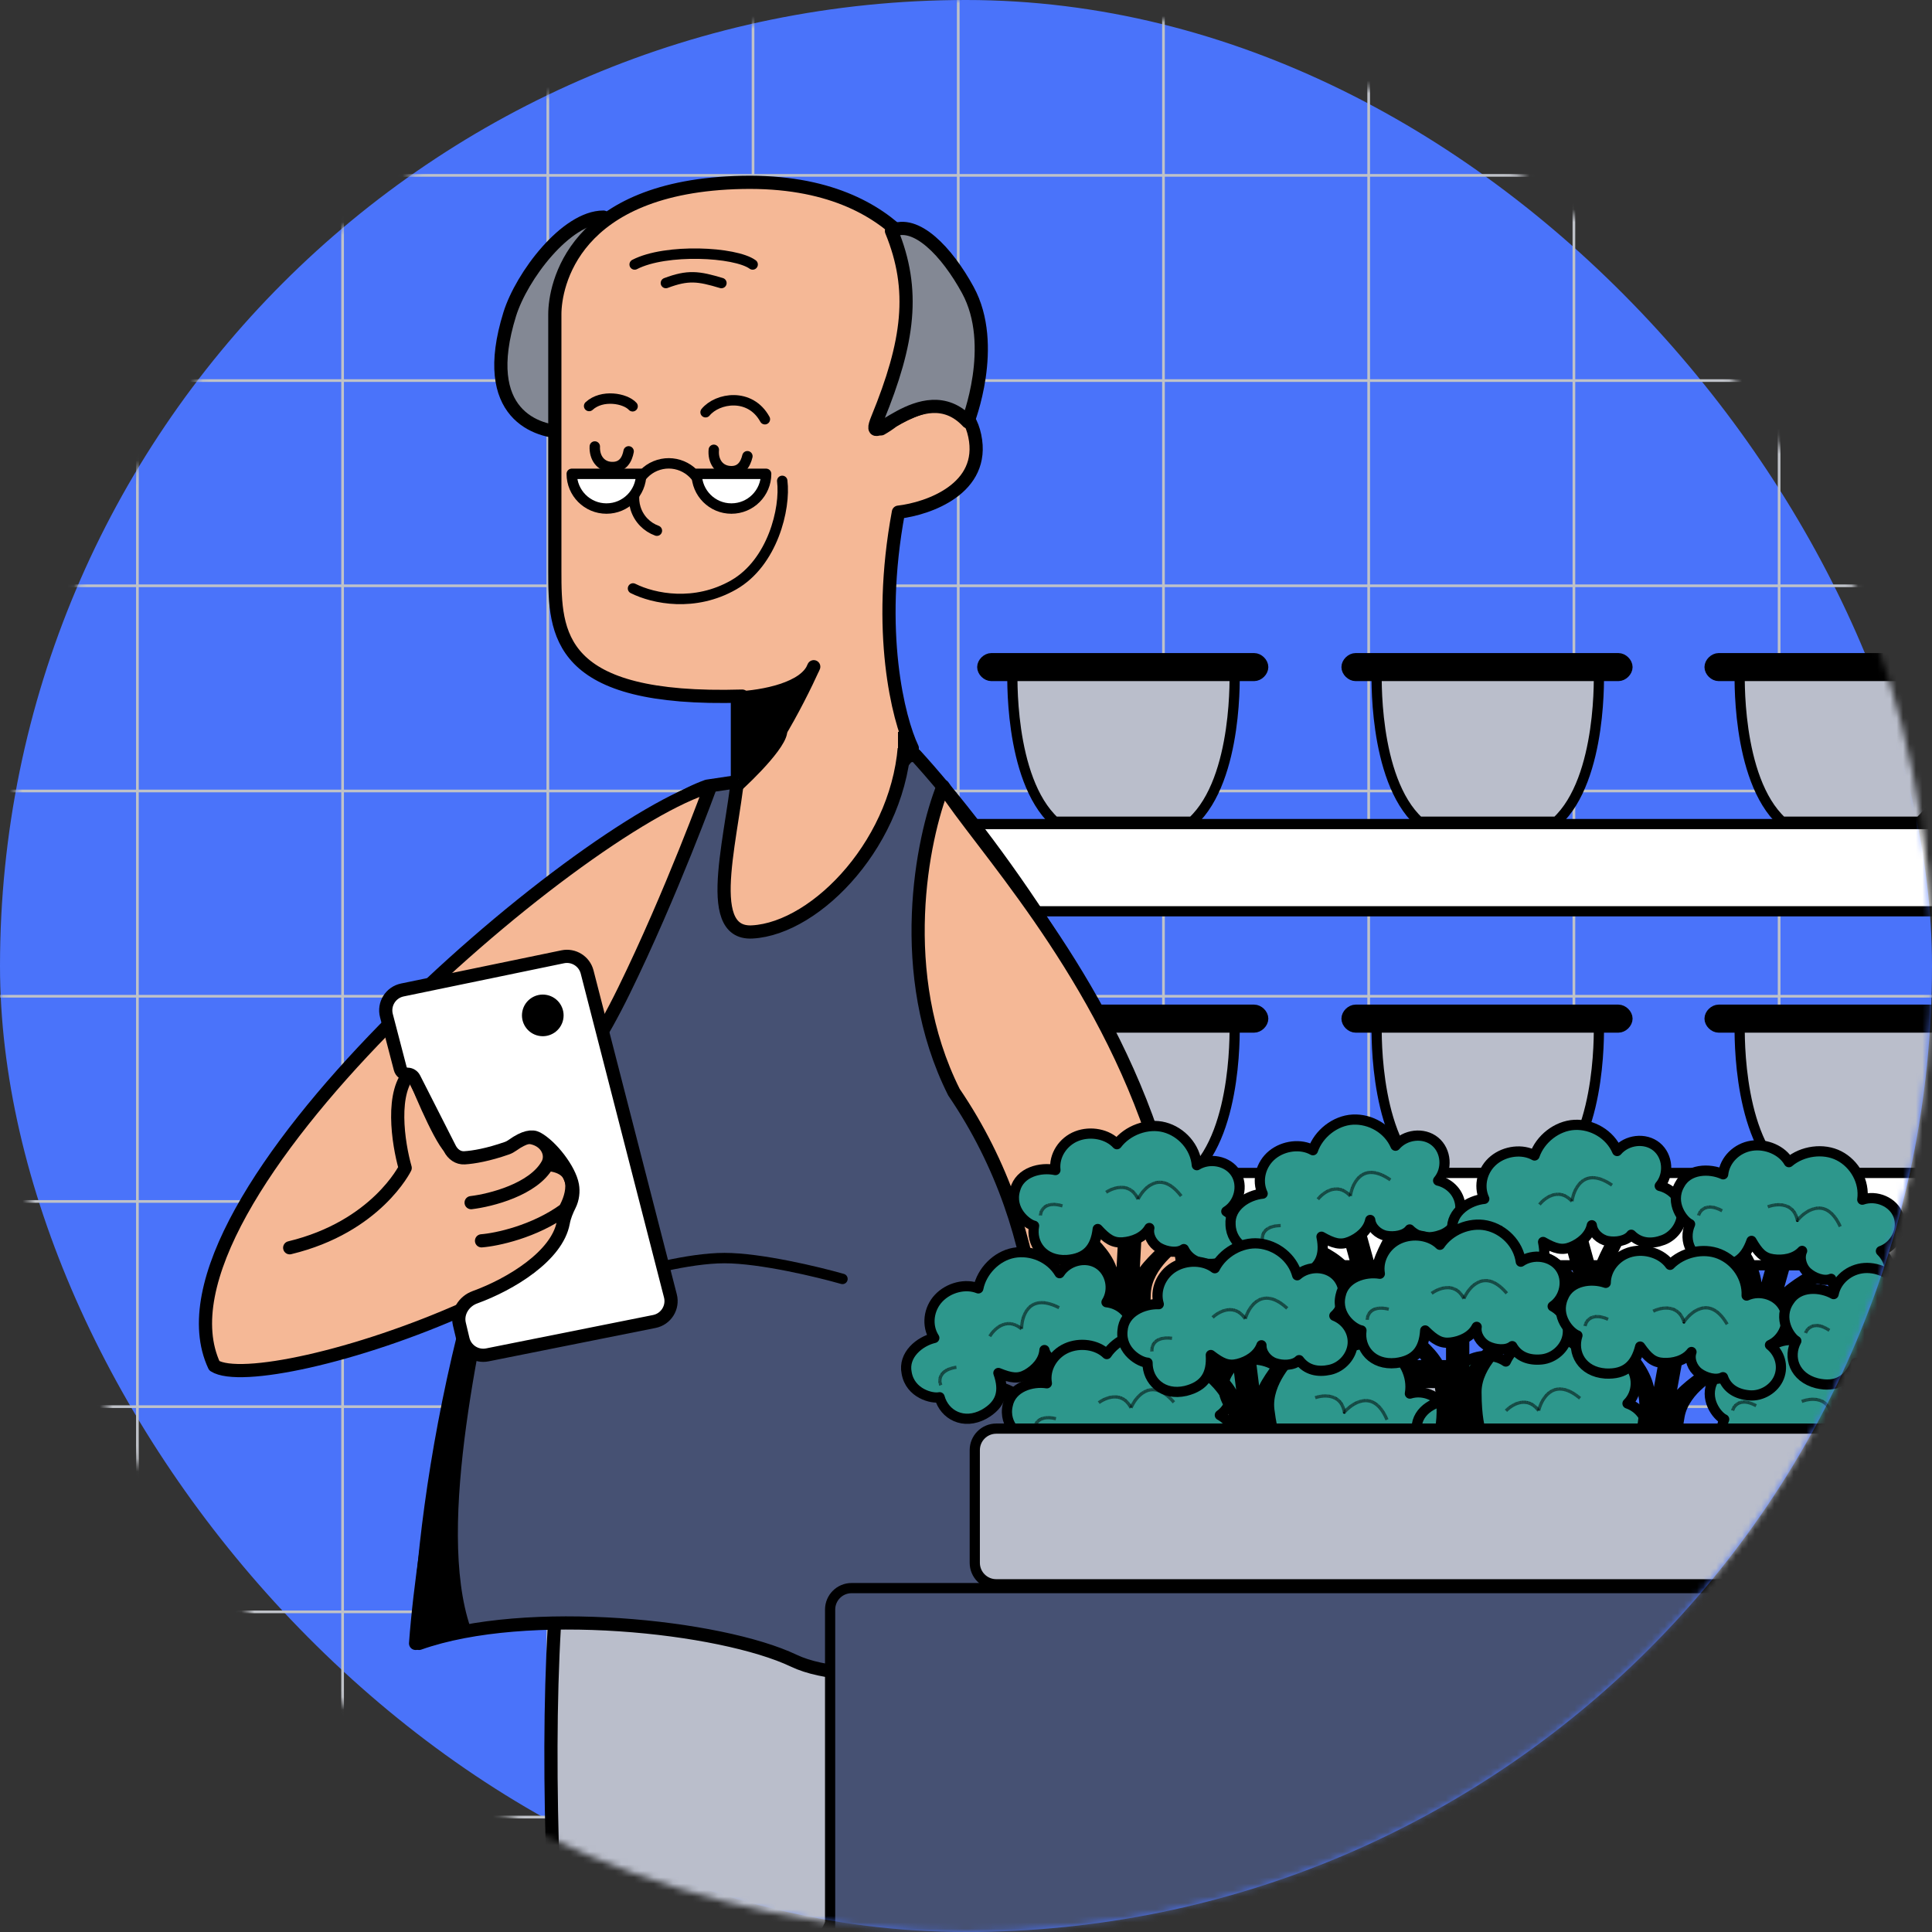 <svg width="300" height="300" viewBox="0 0 300 300" fill="none" xmlns="http://www.w3.org/2000/svg">
<rect x="0" y="0" width="300" height="300" fill="#333333" stroke="none"/>
<rect width="300" height="300" rx="150" fill="#4A73FA"/>
<mask id="mask0_565_1382" style="mask-type:alpha" maskUnits="userSpaceOnUse" x="0" y="0" width="300" height="300">
<circle cx="150" cy="150" r="150" fill="#0E0808"/>
</mask>
<g mask="url(#mask0_565_1382)">
<path d="M-12.922 27.23H501.711" stroke="#BFC2C8" stroke-width="0.417" stroke-linejoin="round"/>
<path d="M-12.922 59.095H501.711" stroke="#BFC2C8" stroke-width="0.417" stroke-linejoin="round"/>
<path d="M-12.922 90.962H501.711" stroke="#BFC2C8" stroke-width="0.417" stroke-linejoin="round"/>
<path d="M-12.922 122.827H501.711" stroke="#BFC2C8" stroke-width="0.417" stroke-linejoin="round"/>
<path d="M-12.922 154.694H501.711" stroke="#BFC2C8" stroke-width="0.417" stroke-linejoin="round"/>
<path d="M-12.922 186.559H501.711" stroke="#BFC2C8" stroke-width="0.417" stroke-linejoin="round"/>
<path d="M-12.922 218.425H501.711" stroke="#BFC2C8" stroke-width="0.417" stroke-linejoin="round"/>
<path d="M-12.922 250.29H501.711" stroke="#BFC2C8" stroke-width="0.417" stroke-linejoin="round"/>
<path d="M-12.922 282.156H501.711" stroke="#BFC2C8" stroke-width="0.417" stroke-linejoin="round"/>
<path d="M276.26 -7.026L276.26 507.608" stroke="#BFC2C8" stroke-width="0.417" stroke-linejoin="round"/>
<path d="M244.395 -7.026L244.395 507.608" stroke="#BFC2C8" stroke-width="0.417" stroke-linejoin="round"/>
<path d="M212.529 -7.026L212.529 507.608" stroke="#BFC2C8" stroke-width="0.417" stroke-linejoin="round"/>
<path d="M180.663 -7.026L180.663 507.608" stroke="#BFC2C8" stroke-width="0.417" stroke-linejoin="round"/>
<path d="M148.797 -7.026L148.797 507.608" stroke="#BFC2C8" stroke-width="0.417" stroke-linejoin="round"/>
<path d="M116.931 -7.026L116.931 507.608" stroke="#BFC2C8" stroke-width="0.417" stroke-linejoin="round"/>
<path d="M85.065 -7.026L85.065 507.608" stroke="#BFC2C8" stroke-width="0.417" stroke-linejoin="round"/>
<path d="M53.199 -7.026L53.199 507.608" stroke="#BFC2C8" stroke-width="0.417" stroke-linejoin="round"/>
<path d="M21.334 -7.026L21.334 507.608" stroke="#BFC2C8" stroke-width="0.417" stroke-linejoin="round"/>
<path d="M248.259 158.635H213.779C213.779 158.635 213.075 175.489 220.346 182.185H241.691C248.962 175.489 248.259 158.635 248.259 158.635Z" fill="#BABECB" stroke="black" stroke-width="1.584"/>
<path d="M251.308 159.559H210.495C209.792 159.559 209.088 158.866 209.088 158.173C209.088 157.481 209.792 156.788 210.495 156.788H251.308C252.012 156.788 252.715 157.481 252.715 158.173C252.715 158.866 252.012 159.559 251.308 159.559Z" fill="black" stroke="black" stroke-width="1.584"/>
<path d="M191.698 158.635H157.218C157.218 158.635 156.514 175.489 163.785 182.185H185.13C192.401 175.489 191.698 158.635 191.698 158.635Z" fill="#BABECB" stroke="black" stroke-width="1.584"/>
<path d="M194.747 159.559H153.934C153.23 159.559 152.526 158.866 152.526 158.173C152.526 157.481 153.23 156.788 153.934 156.788H194.747C195.45 156.788 196.154 157.481 196.154 158.173C196.154 158.866 195.45 159.559 194.747 159.559Z" fill="black" stroke="black" stroke-width="1.584"/>
<path d="M304.633 158.635H270.153C270.153 158.635 269.449 175.489 276.72 182.185H298.065C305.336 175.489 304.633 158.635 304.633 158.635Z" fill="#BABECB" stroke="black" stroke-width="1.584"/>
<path d="M307.682 159.559H266.869C266.166 159.559 265.462 158.866 265.462 158.173C265.462 157.481 266.166 156.788 266.869 156.788H307.682C308.386 156.788 309.089 157.481 309.089 158.173C309.089 158.866 308.386 159.559 307.682 159.559Z" fill="black" stroke="black" stroke-width="1.584"/>
<path d="M248.259 213.831H213.779C213.779 213.831 213.075 230.685 220.346 237.381H241.691C248.962 230.685 248.259 213.831 248.259 213.831Z" fill="#BABECB" stroke="black" stroke-width="1.584"/>
<path d="M251.308 214.753H210.495C209.792 214.753 209.088 214.061 209.088 213.368C209.088 212.676 209.792 211.983 210.495 211.983H251.308C252.012 211.983 252.715 212.676 252.715 213.368C252.715 214.061 252.012 214.753 251.308 214.753Z" fill="black" stroke="black" stroke-width="1.584"/>
<path d="M191.698 213.831H157.218C157.218 213.831 156.514 230.685 163.785 237.381H185.13C192.401 230.685 191.698 213.831 191.698 213.831Z" fill="#BABECB" stroke="black" stroke-width="1.584"/>
<path d="M194.747 214.753H153.934C153.23 214.753 152.526 214.061 152.526 213.368C152.526 212.676 153.23 211.983 153.934 211.983H194.747C195.45 211.983 196.154 212.676 196.154 213.368C196.154 214.061 195.45 214.753 194.747 214.753Z" fill="black" stroke="black" stroke-width="1.584"/>
<path d="M304.633 213.831H270.153C270.153 213.831 269.449 230.685 276.72 237.381H298.065C305.336 230.685 304.633 213.831 304.633 213.831Z" fill="#BABECB" stroke="black" stroke-width="1.584"/>
<path d="M307.682 214.753H266.869C266.166 214.753 265.462 214.061 265.462 213.368C265.462 212.676 266.166 211.983 266.869 211.983H307.682C308.386 211.983 309.089 212.676 309.089 213.368C309.089 214.061 308.386 214.753 307.682 214.753Z" fill="black" stroke="black" stroke-width="1.584"/>
<path d="M248.259 104.046H213.779C213.779 104.046 213.075 120.901 220.346 127.596H241.691C248.962 120.901 248.259 104.046 248.259 104.046Z" fill="#BABECB" stroke="black" stroke-width="1.584"/>
<path d="M251.308 104.97H210.495C209.792 104.97 209.088 104.278 209.088 103.585C209.088 102.892 209.792 102.2 210.495 102.2H251.308C252.012 102.2 252.715 102.892 252.715 103.585C252.715 104.278 252.012 104.97 251.308 104.97Z" fill="black" stroke="black" stroke-width="1.584"/>
<path d="M191.698 104.046H157.218C157.218 104.046 156.514 120.901 163.785 127.596H185.13C192.401 120.901 191.698 104.046 191.698 104.046Z" fill="#BABECB" stroke="black" stroke-width="1.584"/>
<path d="M194.747 104.97H153.934C153.23 104.97 152.526 104.278 152.526 103.585C152.526 102.892 153.23 102.2 153.934 102.2H194.747C195.45 102.2 196.154 102.892 196.154 103.585C196.154 104.278 195.45 104.97 194.747 104.97Z" fill="black" stroke="black" stroke-width="1.584"/>
<path d="M304.633 104.046H270.153C270.153 104.046 269.449 120.901 276.72 127.596H298.065C305.336 120.901 304.633 104.046 304.633 104.046Z" fill="#BABECB" stroke="black" stroke-width="1.584"/>
<path d="M307.682 104.97H266.869C266.166 104.97 265.462 104.278 265.462 103.585C265.462 102.892 266.166 102.2 266.869 102.2H307.682C308.386 102.2 309.089 102.892 309.089 103.585C309.089 104.278 308.386 104.97 307.682 104.97Z" fill="black" stroke="black" stroke-width="1.584"/>
<path d="M327.789 193.137L327.789 185.469C327.789 183.627 326.295 182.133 324.453 182.133L146.302 182.133C144.46 182.133 142.967 183.627 142.967 185.469L142.967 193.137C142.967 194.98 144.46 196.473 146.302 196.473L324.453 196.473C326.295 196.473 327.789 194.98 327.789 193.137Z" fill="white" stroke="black" stroke-width="1.584"/>
<path d="M327.789 138.169L327.789 131.297C327.789 129.455 326.295 127.962 324.453 127.962L146.302 127.962C144.46 127.962 142.967 129.455 142.967 131.297L142.967 138.169C142.967 140.012 144.46 141.505 146.302 141.505L324.453 141.505C326.295 141.505 327.789 140.012 327.789 138.169Z" fill="white" stroke="black" stroke-width="1.584"/>
<path d="M165.378 275.198C160.495 255.167 150.241 254.689 142.429 249.437C142.429 249.437 132.631 242.186 114.109 240.02C95.586 237.855 86.765 243.81 86.765 243.81C82.371 287.701 91.16 363.215 93.113 368.167C95.554 374.357 123.418 371.543 130.222 371.543L134.617 358.031L147.8 380.77L186.862 361.821C163.425 304.043 170.261 295.23 165.378 275.198Z" fill="#BABECB"/>
<path d="M134.617 358.031L130.222 371.543C123.418 371.543 95.554 374.357 93.113 368.167C91.16 363.215 82.371 287.701 86.765 243.81C86.765 243.81 95.586 237.855 114.109 240.02C132.631 242.186 142.429 249.437 142.429 249.437C150.241 254.689 160.495 255.167 165.378 275.198C170.261 295.23 163.425 304.043 186.862 361.821L147.8 380.77L134.617 358.031ZM134.617 358.031C127.455 344.677 113.328 314.72 114.109 301.727" stroke="black" stroke-width="2.048" stroke-linecap="round" stroke-linejoin="round"/>
<path d="M131.895 268.028C133.871 277.036 141.38 293.363 155.606 286.607" stroke="black" stroke-width="2.048" stroke-linecap="round" stroke-linejoin="round"/>
<path d="M152.198 288.653C137.4 285.58 131.845 307.003 130.918 318.099L123.631 316.146C124.998 304.797 132.961 282.159 153.872 282.406C174.783 282.653 174.822 306.244 172.227 318.009L165.423 318.418C167.18 309.776 166.996 291.725 152.198 288.653Z" fill="white" stroke="black" stroke-width="2.048" stroke-linecap="round" stroke-linejoin="round"/>
<path d="M193.997 313.8L104.919 317.269C82.874 376.637 95.581 375.021 98.109 380.162C100.131 384.274 157.65 373.799 186.157 368.048C194.071 345.174 194.682 322.352 193.997 313.8Z" fill="white" stroke="black" stroke-width="2.048" stroke-linecap="round" stroke-linejoin="round"/>
<path d="M100.749 378.637C103.846 362.916 109.597 329.792 107.827 323.07C117.677 330.73 139.854 346.38 149.766 347.697C159.679 349.014 183.613 327.569 194.341 316.682" stroke="black" stroke-width="2.048" stroke-linecap="round" stroke-linejoin="round"/>
<path d="M109.8 122.078C96.328 126.928 77.466 149.023 66.15 159.262C63.132 173.058 73.694 170.387 69.383 176.494C82.748 181.237 82.496 150.46 95.25 149.023C72.832 186.53 65.79 231.474 65.072 255.186C81.778 249.258 111.956 252.491 123.273 257.88C132.326 262.191 153.63 258.958 163.151 256.802V189.967C169.618 186.194 170.157 185.668 180.934 182.974C174.037 157.538 153.451 129.623 142.134 117.228L109.8 122.078Z" fill="#465173" stroke="black" stroke-width="2.048" stroke-linecap="round" stroke-linejoin="round"/>
<path d="M72.077 253.03C66.473 236.648 74.053 205.787 77.466 188.901C71.862 205.715 65.79 237.761 64.533 255.186L72.077 253.03Z" fill="black" stroke="black" stroke-width="2.048" stroke-linecap="round" stroke-linejoin="round"/>
<path d="M130.817 198.589C127.045 197.511 118.099 195.355 112.495 195.355C106.89 195.355 99.022 197.511 95.789 198.589" stroke="black" stroke-width="1.617" stroke-linecap="round" stroke-linejoin="round"/>
<path d="M145.522 278.668C147.931 271.746 178.546 214.32 148.129 169.591C138.901 151.179 143.212 130.162 146.445 122.078C157.762 139.862 217.041 195.907 160.017 278.006C161.454 285.354 164.62 299.08 160.017 299.19C158.349 299.23 157.849 298.586 157.797 297.762C157.249 298.964 156.244 300.017 154.614 300.091C152.963 300.166 152.648 298.938 152.679 297.697C152.092 299.27 150.657 300.216 149.139 300.091C146.45 299.87 149.139 291.107 146.45 285.838C145.402 287.756 142.497 290.967 139.258 288.47C136.018 285.973 142.084 280.895 145.522 278.668Z" fill="#F5B896"/>
<path d="M152.912 295.418C153.283 298.286 151.295 300.268 149.139 300.091C146.45 299.87 149.139 291.107 146.45 285.838C145.402 287.756 142.497 290.967 139.258 288.47C136.018 285.973 142.084 280.895 145.522 278.668C147.931 271.746 178.546 214.32 148.129 169.591C138.901 151.179 143.212 130.162 146.445 122.078C157.762 139.862 217.041 195.907 160.017 278.006C161.454 285.354 164.62 299.08 160.017 299.19C156.335 299.278 158.343 296.035 158.301 294.879M152.912 295.418C152.936 296.337 151.715 300.223 154.614 300.091C157.628 299.953 158.507 296.473 158.301 294.879M152.912 295.418C152.912 295.418 153.153 291.756 151.834 285.838M158.301 294.879C158.301 294.879 158.839 288.951 156.145 285.179" stroke="black" stroke-width="2.048" stroke-linecap="round" stroke-linejoin="round"/>
<path d="M33.277 212.074C21.421 186.746 89.861 128.006 110.339 122.078C110.339 122.078 104.262 138.784 96.867 153.873C89.471 168.962 85.55 169.501 85.55 169.501L97.795 196.969C91.552 202.662 81.332 199.045 72.467 203.022C55.315 210.717 37.185 214.561 33.277 212.074Z" fill="#F5B896" stroke="black" stroke-width="2.048" stroke-linecap="round" stroke-linejoin="round"/>
<path d="M85.011 180.818C90.184 181.249 88.963 185.668 87.706 187.824C82.963 191.273 77.107 192.494 74.772 192.674M85.011 180.818C86.209 178.662 83.825 175.321 79.083 177.046C74.341 178.77 71.359 178.842 70.461 178.662C69.167 178.629 65.611 170.386 63.994 166.268C60.545 169.286 61.838 177.585 62.916 181.357C62.916 181.357 58.456 190.503 44.984 193.752M85.011 180.818C82.855 184.698 76.209 186.387 73.155 186.746" stroke="black" stroke-width="2.048" stroke-linecap="round" stroke-linejoin="round"/>
<path d="M104.1 201.223L91.168 150.931C90.738 149.26 89.071 148.22 87.381 148.57L62.477 153.723C60.664 154.098 59.536 155.914 60.003 157.705L62.15 165.935C62.284 166.448 62.748 166.807 63.278 166.807C63.718 166.807 64.119 167.053 64.318 167.445L69.853 178.342C70.302 179.225 71.138 179.847 72.126 179.785C73.552 179.696 75.778 179.318 78.721 178.289C79.03 178.181 79.321 178.017 79.587 177.828C81.428 176.517 82.626 176.337 83.406 176.755C85.591 177.926 88.454 181.599 88.885 184.039C89.061 185.031 88.937 186.157 88.449 187.135C88.021 187.993 87.637 188.91 87.465 189.852C86.52 195.016 79.309 199.419 73.74 201.44C72.032 202.059 70.91 203.83 71.331 205.598L71.894 207.963C72.297 209.656 73.968 210.726 75.674 210.385L101.603 205.199C103.421 204.835 104.562 203.019 104.1 201.223Z" fill="white" stroke="black" stroke-width="2.048" stroke-linecap="round" stroke-linejoin="round"/>
<circle cx="3.233" cy="3.233" r="3.233" transform="matrix(-0.98 -0.199 -0.199 0.98 88.095 155.145)" fill="black"/>
<path d="M79.148 48.8C80.993 42.858 87.915 33.711 93.699 33.711C91.639 38.884 88.087 60.656 87.915 67.123C83.46 67.123 74.299 64.428 79.148 48.8Z" fill="#838894" stroke="black" stroke-width="2.048" stroke-linecap="round" stroke-linejoin="round"/>
<path d="M86.154 88.691V48.8C86.154 44.489 88.848 28.861 115.254 28.322C141.66 27.783 145.971 46.105 145.971 46.105C145.971 56.427 142.704 62.223 138.657 65.365C143.115 62.684 149.863 60.563 151.36 67.674C153.085 75.865 144.175 78.99 139.505 79.529C136.056 98.067 139.505 111.684 141.66 116.174C137.349 124.797 122.26 123.36 115.254 121.563V108.091C86.369 108.953 86.154 98.391 86.154 88.691Z" fill="#F5B896"/>
<path d="M86.154 48.8C86.154 53.111 86.154 88.691 86.154 88.691C86.154 98.391 86.369 108.953 115.254 108.091V121.563C122.26 123.36 137.349 124.797 141.66 116.174C139.505 111.684 136.056 98.067 139.505 79.529C144.175 78.99 153.085 75.865 151.36 67.674C149.636 59.482 140.942 63.542 136.81 66.596C141.66 63.846 145.971 57.961 145.971 46.105C145.971 46.105 141.66 27.783 115.254 28.322C88.848 28.861 86.154 44.489 86.154 48.8Z" stroke="black" stroke-width="2.048" stroke-linejoin="round"/>
<path d="M114.501 108.378C118.277 108.206 124.479 107.083 126.153 103.976C126.223 103.822 126.291 103.673 126.357 103.528C126.299 103.681 126.231 103.831 126.153 103.976C123.536 109.682 117.86 120.471 114.501 121.311V108.378Z" fill="black"/>
<path d="M114.501 108.378C118.453 108.198 125.063 106.977 126.357 103.528C123.842 109.096 117.95 120.449 114.501 121.311V108.378Z" stroke="black" stroke-width="2.048" stroke-linecap="round" stroke-linejoin="round"/>
<path d="M136.271 64.967C141.121 53.111 142.199 45.027 138.427 35.866C142.199 33.98 147.049 39.1 150.283 45.028C154.986 53.651 150.283 65.505 150.283 65.505C143.277 57.961 133.728 71.184 136.271 64.967Z" fill="#838894" stroke="black" stroke-width="2.048" stroke-linecap="round" stroke-linejoin="round"/>
<path d="M116.871 41.069C114.177 39.1 103.399 38.561 98.549 41.069" stroke="black" stroke-width="1.617" stroke-linecap="round" stroke-linejoin="round"/>
<path d="M112.021 43.951C108.428 42.873 106.848 42.657 103.399 43.95" stroke="black" stroke-width="1.617" stroke-linecap="round" stroke-linejoin="round"/>
<path d="M108.993 75.769C108.125 72.921 105.114 71.317 102.267 72.184C99.42 73.052 97.816 76.063 98.683 78.91C99.197 80.596 100.463 81.847 102.002 82.406" stroke="black" stroke-width="1.617" stroke-linecap="round" stroke-linejoin="round"/>
<path d="M109.563 64.013C111.404 61.77 116.485 60.943 118.771 65.098" stroke="black" stroke-width="1.617" stroke-linecap="round" stroke-linejoin="round"/>
<path d="M98.23 63.088C97.076 61.833 93.485 61.2 91.478 63.046" stroke="black" stroke-width="1.617" stroke-linecap="round" stroke-linejoin="round"/>
<path d="M121.465 74.668C122.004 78.979 119.956 87.374 113.92 90.823C107.885 94.271 101.526 92.991 98.293 91.374" stroke="black" stroke-width="1.617" stroke-linecap="round" stroke-linejoin="round"/>
<path d="M116.054 70.842C115.774 72.014 115.095 73.321 113.273 73.153C111.576 72.997 110.683 71.545 110.84 69.848" stroke="black" stroke-width="1.617" stroke-linecap="round" stroke-linejoin="round"/>
<path d="M97.613 70.088C97.388 71.272 96.768 72.608 94.941 72.523C93.239 72.444 92.281 71.035 92.36 69.332" stroke="black" stroke-width="1.617" stroke-linecap="round" stroke-linejoin="round"/>
<path d="M116.806 144.712C108.749 145.149 114.165 128.765 114.836 117.828L140.517 114.534C140.014 130.392 126.877 144.165 116.806 144.712Z" fill="#F5B896" stroke="black" stroke-width="2.048" stroke-linecap="round" stroke-linejoin="round"/>
<path d="M139.439 116.151V113.456L121.117 115.612L114.65 121.001L139.439 116.151Z" fill="#F5B896"/>
<path d="M114.65 123.156C114.65 123.156 121.617 116.965 122.195 113.995C122.773 111.024 114.65 117.809 114.65 117.809V123.156Z" fill="black"/>
<path d="M118.962 73.578C118.962 76.554 116.549 78.967 113.573 78.967C110.596 78.967 108.184 76.554 108.184 73.578C108.184 73.578 110.596 73.578 113.573 73.578C116.549 73.578 118.962 73.578 118.962 73.578Z" fill="white" stroke="black" stroke-width="1.617" stroke-linecap="round" stroke-linejoin="round"/>
<path d="M99.561 73.578C99.561 76.554 97.148 78.967 94.172 78.967C91.196 78.967 88.783 76.554 88.783 73.578C88.783 73.578 91.196 73.578 94.172 73.578C97.148 73.578 99.561 73.578 99.561 73.578Z" fill="white" stroke="black" stroke-width="1.617" stroke-linecap="round" stroke-linejoin="round"/>
<path d="M517.495 246.599H132.235C130.393 246.599 128.9 248.093 128.9 249.935V498.436C128.9 500.278 130.393 501.771 132.235 501.771H517.495C519.337 501.771 520.831 500.278 520.831 498.436V249.935C520.831 248.093 519.337 246.599 517.495 246.599Z" fill="#465173" stroke="black" stroke-width="1.584"/>
<path d="M167.485 192.939C167.485 192.939 170.949 195.93 171.503 199.898C171.866 203.856 171.177 206.072 171.177 206.072C171.177 206.072 172.459 207.076 174.93 207.202C177.401 207.328 178.971 206.47 178.971 206.47C178.971 206.47 178.489 204.757 178.696 200.828C178.903 196.899 183.253 193.931 183.253 193.931L181.431 192.337C181.431 192.337 178.441 194.811 177.002 196.802L177.288 191.375L173.676 191.191L173.381 196.804C172.388 193.939 169.645 191.736 169.645 191.736L167.485 192.939Z" fill="black"/>
<path d="M165.627 195.658C161.996 195.848 160.043 193.122 160.571 190.334C159.44 190.089 156.697 187.885 157.625 184.743C158.343 181.966 161.624 181.195 163.885 181.686C163.623 179.421 165.072 177.244 167.212 176.415C169.352 175.586 171.994 176.096 173.436 177.671C175.075 175.503 178.185 174.348 180.817 175.045C183.448 175.743 185.611 178.104 185.844 180.93C187.813 179.718 190.645 180.237 191.877 182.176C193.109 184.115 192.391 186.893 190.421 188.106C192.083 189.128 192.935 191.048 192.456 192.9C191.977 194.751 190.187 196.161 188.277 196.251C186.366 196.341 184.685 195.693 183.823 193.96C182.833 194.66 181.132 194.386 180.021 193.766C178.91 193.146 178.219 191.798 178.468 190.685C177.629 192.143 175.879 192.804 174.348 192.914C172.818 193.023 171.897 192.413 170.455 190.839C170.107 193.823 168.688 195.439 165.627 195.658Z" fill="#2D978C" stroke="black" stroke-width="1.584" stroke-linejoin="round"/>
<path d="M161.56 188.721C161.603 187.902 162.347 186.461 164.976 187.252" stroke="black" stroke-width="0.5" stroke-dasharray="0.01 0.01"/>
<path d="M171.764 185.134C172.917 184.371 175.522 183.518 176.715 186.208C177.648 184.339 180.295 181.625 183.418 185.728" stroke="black" stroke-width="0.5" stroke-linejoin="round" stroke-dasharray="0.01 0.01"/>
<path d="M203.042 194.94C203.042 194.94 207.279 196.722 209.059 200.324C210.655 203.974 210.701 206.292 210.701 206.292C210.701 206.292 212.236 206.853 214.625 206.216C217.013 205.579 218.234 204.283 218.234 204.283C218.234 204.283 217.235 202.803 216.19 199.005C215.145 195.207 218.341 191.055 218.341 191.055L216.105 190.098C216.105 190.098 214.046 193.365 213.308 195.697L211.864 190.453L208.374 191.383L209.867 196.809C208.018 194.39 204.715 193.135 204.715 193.135L203.042 194.94Z" fill="black"/>
<path d="M202.135 198.093C198.744 199.386 196.026 197.393 195.647 194.582C194.495 194.695 191.192 193.441 191.081 190.17C190.885 187.311 193.76 185.574 196.064 185.348C195.099 183.276 195.788 180.763 197.56 179.319C199.333 177.876 202.004 177.552 203.872 178.607C204.745 176.045 207.336 173.996 210.057 173.852C212.779 173.709 215.581 175.291 216.694 177.906C218.183 176.15 221.039 175.777 222.822 177.243C224.606 178.708 224.801 181.568 223.312 183.324C225.215 183.787 226.631 185.351 226.761 187.257C226.891 189.163 225.636 191.051 223.849 191.722C222.061 192.392 220.258 192.291 218.892 190.908C218.172 191.876 216.469 192.136 215.217 191.888C213.966 191.639 212.882 190.569 212.768 189.435C212.431 191.078 210.976 192.242 209.556 192.815C208.136 193.387 207.069 193.09 205.201 192.035C205.813 194.977 204.975 196.948 202.135 198.093Z" fill="#2D978C" stroke="black" stroke-width="1.584" stroke-linejoin="round"/>
<path d="M196.077 192.747C195.859 191.955 196.111 190.358 198.86 190.305" stroke="black" stroke-width="0.5" stroke-dasharray="0.01 0.01"/>
<path d="M204.642 186.213C205.496 185.135 207.702 183.527 209.687 185.718C209.983 183.656 211.641 180.267 215.905 183.21" stroke="black" stroke-width="0.5" stroke-linejoin="round" stroke-dasharray="0.01 0.01"/>
<path d="M237.449 195.757C237.449 195.757 241.686 197.541 243.464 201.143C245.058 204.795 245.103 207.112 245.103 207.112C245.103 207.112 246.638 207.674 249.026 207.038C251.415 206.403 252.637 205.107 252.637 205.107C252.637 205.107 251.638 203.626 250.595 199.828C249.552 196.029 252.75 191.879 252.75 191.879L250.515 190.921C250.515 190.921 248.454 194.187 247.714 196.518L246.274 191.273L242.783 192.202L244.273 197.628C242.425 195.209 239.123 193.953 239.123 193.953L237.449 195.757Z" fill="black"/>
<path d="M236.541 198.908C233.149 200.199 230.432 198.205 230.054 195.394C228.902 195.507 225.6 194.25 225.49 190.98C225.296 188.12 228.172 186.385 230.476 186.16C229.512 184.087 230.202 181.574 231.975 180.132C233.748 178.69 236.42 178.367 238.287 179.423C239.161 176.861 241.753 174.813 244.475 174.671C247.196 174.529 249.997 176.113 251.11 178.728C252.6 176.973 255.455 176.601 257.238 178.067C259.021 179.534 259.215 182.394 257.725 184.149C259.627 184.613 261.043 186.177 261.172 188.083C261.301 189.99 260.045 191.877 258.257 192.547C256.469 193.217 254.667 193.114 253.301 191.731C252.581 192.699 250.878 192.958 249.626 192.709C248.375 192.46 247.292 191.389 247.177 190.255C246.84 191.898 245.385 193.061 243.965 193.633C242.544 194.205 241.477 193.907 239.609 192.851C240.22 195.794 239.381 197.764 236.541 198.908Z" fill="#2D978C" stroke="black" stroke-width="1.584" stroke-linejoin="round"/>
<path d="M230.485 193.558C230.268 192.766 230.52 191.169 233.269 191.118" stroke="black" stroke-width="1.584" stroke-dasharray="0.01 0.01"/>
<path d="M239.053 187.029C239.908 185.951 242.115 184.344 244.098 186.536C244.395 184.474 246.055 181.086 250.317 184.031" stroke="black" stroke-width="0.5" stroke-linejoin="round" stroke-dasharray="0.01 0.01"/>
<path d="M268.614 194.101C268.614 194.101 271.339 197.759 271.007 201.751C270.492 205.693 269.333 207.71 269.333 207.71C269.333 207.71 270.363 208.963 272.748 209.612C275.133 210.261 276.855 209.758 276.855 209.758C276.855 209.758 276.761 207.983 277.826 204.191C278.892 200.398 283.79 198.427 283.79 198.427L282.362 196.483C282.362 196.483 278.9 198.262 277.057 199.899L278.529 194.662L275.043 193.713L273.521 199.131C273.181 196.122 270.987 193.387 270.987 193.387L268.614 194.101Z" fill="black"/>
<path d="M266.202 196.36C262.615 195.773 261.307 192.695 262.435 190.086C261.385 189.606 259.192 186.871 260.788 184C262.099 181.442 265.472 181.388 267.572 182.348C267.814 180.081 269.707 178.264 271.978 177.91C274.25 177.557 276.717 178.617 277.779 180.461C279.855 178.694 283.146 178.229 285.562 179.47C287.978 180.711 289.571 183.477 289.176 186.286C291.366 185.521 294.016 186.631 294.793 188.787C295.57 190.942 294.259 193.501 292.069 194.266C293.466 195.618 293.876 197.674 293.002 199.379C292.128 201.085 290.071 202.081 288.186 201.762C286.3 201.443 284.801 200.452 284.341 198.577C283.22 199.049 281.62 198.419 280.672 197.578C279.723 196.736 279.344 195.273 279.832 194.239C278.693 195.484 276.839 195.757 275.32 195.538C273.802 195.319 273.037 194.527 271.975 192.683C270.98 195.523 269.239 196.798 266.202 196.36Z" fill="#2D978C" stroke="black" stroke-width="1.584" stroke-linejoin="round"/>
<path d="M263.756 188.721C263.978 187.93 265.02 186.682 267.413 188.014" stroke="black" stroke-width="0.5" stroke-dasharray="0.01 0.01"/>
<path d="M274.507 187.392C275.8 186.893 278.53 186.615 279.105 189.495C280.426 187.868 283.607 185.783 285.754 190.454" stroke="black" stroke-width="0.5" stroke-linejoin="round" stroke-dasharray="0.01 0.01"/>
<path d="M153.28 216.356C153.28 216.356 157.719 217.572 159.966 220.911C162.038 224.323 162.394 226.614 162.394 226.614C162.394 226.614 163.991 226.971 166.273 226.029C168.555 225.088 169.591 223.645 169.591 223.645C169.591 223.645 168.403 222.307 166.858 218.678C165.313 215.049 167.924 210.518 167.924 210.518L165.58 209.86C165.58 209.86 163.977 213.366 163.557 215.773L161.424 210.762L158.088 212.138L160.295 217.322C158.138 215.165 154.696 214.35 154.696 214.35L153.28 216.356Z" fill="black"/>
<path d="M152.804 219.6C149.615 221.322 146.654 219.699 145.902 216.962C144.775 217.224 141.332 216.409 140.784 213.182C140.207 210.373 142.824 208.278 145.077 207.754C143.843 205.826 144.189 203.245 145.753 201.584C147.316 199.924 149.921 199.256 151.914 200.059C152.435 197.406 154.729 195.038 157.407 194.542C160.086 194.047 163.075 195.251 164.53 197.698C165.77 195.765 168.551 195.024 170.515 196.245C172.48 197.466 173.057 200.275 171.816 202.209C173.764 202.421 175.377 203.787 175.762 205.66C176.147 207.533 175.155 209.567 173.473 210.464C171.791 211.361 169.991 211.494 168.451 210.301C167.867 211.355 166.214 211.834 164.94 211.75C163.666 211.666 162.449 210.746 162.183 209.637C162.069 211.309 160.783 212.652 159.453 213.404C158.122 214.156 157.023 214 155.03 213.197C156.032 216.034 155.465 218.096 152.804 219.6Z" fill="#2D978C" stroke="black" stroke-width="1.584" stroke-linejoin="round"/>
<path d="M146.082 215.085C145.76 214.329 145.795 212.713 148.513 212.304" stroke="black" stroke-width="0.5" stroke-dasharray="0.01 0.01"/>
<path d="M153.696 207.497C154.399 206.317 156.37 204.437 158.631 206.351C158.648 204.268 159.837 200.693 164.458 203.057" stroke="black" stroke-width="0.5" stroke-linejoin="round" stroke-dasharray="0.01 0.01"/>
<path d="M166.792 225.833C166.792 225.833 170.421 228.628 171.2 232.559C171.788 236.491 171.227 238.742 171.227 238.742C171.227 238.742 172.564 239.673 175.038 239.663C177.513 239.652 179.031 238.709 179.031 238.709C179.031 238.709 178.453 237.025 178.435 233.09C178.418 229.156 182.591 225.953 182.591 225.953L180.681 224.462C180.681 224.462 177.838 227.097 176.515 229.164L176.491 223.731L172.874 223.746L172.899 229.367C171.744 226.561 168.88 224.513 168.88 224.513L166.792 225.833Z" fill="black"/>
<path d="M165.092 228.651C161.477 229.041 159.372 226.427 159.74 223.615C158.597 223.433 155.733 221.384 156.48 218.196C157.039 215.383 160.27 214.432 162.556 214.797C162.165 212.55 163.488 210.296 165.578 209.351C167.667 208.405 170.333 208.768 171.863 210.26C173.376 208.006 176.415 206.681 179.083 207.232C181.75 207.782 184.044 210.021 184.437 212.83C186.334 211.51 189.191 211.872 190.532 213.74C191.873 215.608 191.314 218.421 189.416 219.741C191.134 220.67 192.094 222.54 191.721 224.415C191.349 226.29 189.642 227.796 187.74 227.992C185.837 228.187 184.122 227.633 183.163 225.95C182.214 226.704 180.5 226.524 179.356 225.967C178.211 225.41 177.444 224.101 177.629 222.976C176.875 224.478 175.165 225.235 173.643 225.429C172.121 225.623 171.167 225.065 169.638 223.573C169.461 226.571 168.136 228.263 165.092 228.651Z" fill="#2D978C" stroke="black" stroke-width="1.584" stroke-linejoin="round"/>
<path d="M160.635 221.949C160.632 221.129 161.292 219.649 163.962 220.294" stroke="black" stroke-width="0.5" stroke-dasharray="0.01 0.01"/>
<path d="M170.62 217.803C171.727 216.978 174.279 215.982 175.624 218.602C176.449 216.684 178.937 213.829 182.288 217.753" stroke="black" stroke-width="0.5" stroke-linejoin="round" stroke-dasharray="0.01 0.01"/>
<path d="M198.118 223.551C198.118 223.551 200.721 227.294 200.258 231.273C199.613 235.196 198.388 237.175 198.388 237.175C198.388 237.175 199.376 238.46 201.739 239.185C204.101 239.91 205.838 239.462 205.838 239.462C205.838 239.462 205.803 237.685 206.993 233.929C208.183 230.173 213.144 228.359 213.144 228.359L211.78 226.371C211.78 226.371 208.261 228.038 206.366 229.615L208.009 224.428L204.556 223.368L202.856 228.734C202.616 225.716 200.514 222.912 200.514 222.912L198.118 223.551Z" fill="black"/>
<path d="M195.633 225.733C192.067 225.031 190.862 221.913 192.075 219.342C191.041 218.828 188.939 216.024 190.629 213.207C192.024 210.691 195.397 210.745 197.464 211.772C197.78 209.514 199.732 207.758 202.015 207.477C204.297 207.196 206.727 208.335 207.728 210.212C209.861 208.512 213.165 208.153 215.539 209.47C217.913 210.787 219.414 213.603 218.927 216.398C221.141 215.703 223.753 216.898 224.459 219.077C225.164 221.256 223.769 223.772 221.555 224.466C222.907 225.862 223.249 227.93 222.319 229.607C221.389 231.284 219.3 232.213 217.427 231.834C215.553 231.455 214.087 230.417 213.689 228.528C212.554 228.964 210.975 228.284 210.055 227.412C209.134 226.541 208.804 225.066 209.326 224.048C208.146 225.256 206.284 225.47 204.773 225.202C203.263 224.935 202.524 224.119 201.524 222.242C200.436 225.048 198.654 226.268 195.633 225.733Z" fill="#2D978C" stroke="black" stroke-width="1.584" stroke-linejoin="round"/>
<path d="M193.44 218.02C193.688 217.237 194.771 216.022 197.119 217.43" stroke="black" stroke-width="1.584" stroke-dasharray="0.01 0.01"/>
<path d="M204.229 217.033C205.538 216.576 208.276 216.385 208.755 219.282C210.13 217.699 213.377 215.716 215.369 220.453" stroke="black" stroke-width="0.5" stroke-linejoin="round" stroke-dasharray="0.01 0.01"/>
<path d="M231.417 227.597C231.417 227.597 235.462 229.768 236.886 233.52C238.122 237.304 237.944 239.615 237.944 239.615C237.944 239.615 239.417 240.318 241.856 239.907C244.295 239.497 245.636 238.321 245.636 238.321C245.636 238.321 244.785 236.754 244.112 232.875C243.439 228.997 247.021 225.163 247.021 225.163L244.889 224.001C244.889 224.001 242.523 227.06 241.562 229.313L240.633 223.957L237.068 224.556L238.029 230.097C236.423 227.516 233.256 225.958 233.256 225.958L231.417 227.597Z" fill="black"/>
<path d="M230.209 230.652C226.708 231.621 224.195 229.382 224.09 226.549C222.932 226.554 219.765 224.995 219.971 221.729C220.053 218.865 223.082 217.405 225.398 217.395C224.638 215.242 225.566 212.805 227.47 211.535C229.374 210.264 232.064 210.192 233.822 211.417C234.938 208.948 237.716 207.151 240.439 207.263C243.162 207.375 245.798 209.213 246.654 211.92C248.306 210.312 251.184 210.208 252.818 211.834C254.452 213.46 254.37 216.325 252.718 217.933C254.567 218.573 255.826 220.262 255.771 222.172C255.716 224.082 254.284 225.843 252.44 226.343C250.596 226.843 248.811 226.573 247.584 225.069C246.774 225.965 245.054 226.065 243.832 225.7C242.61 225.335 241.635 224.169 241.63 223.029C241.136 224.633 239.576 225.655 238.107 226.092C236.638 226.53 235.604 226.133 233.846 224.908C234.172 227.895 233.147 229.778 230.209 230.652Z" fill="#2D978C" stroke="black" stroke-width="1.584" stroke-linejoin="round"/>
<path d="M224.695 224.76C224.555 223.951 224.96 222.385 227.701 222.59" stroke="black" stroke-width="1.584" stroke-dasharray="0.01 0.01"/>
<path d="M233.853 219.059C234.808 218.066 237.159 216.672 238.923 219.039C239.417 217.014 241.395 213.796 245.355 217.125" stroke="black" stroke-width="0.5" stroke-linejoin="round" stroke-dasharray="0.01 0.01"/>
<path d="M273.938 224.36C273.938 224.36 276.688 227.999 276.384 231.993C275.897 235.939 274.752 237.964 274.752 237.964C274.752 237.964 275.791 239.209 278.181 239.842C280.57 240.475 282.288 239.96 282.288 239.96C282.288 239.96 282.182 238.186 283.22 234.386C284.259 230.587 289.144 228.583 289.144 228.583L287.702 226.648C287.702 226.648 284.252 228.451 282.421 230.1L283.856 224.853L280.364 223.928L278.88 229.356C278.519 226.35 276.306 223.629 276.306 223.629L273.938 224.36Z" fill="black"/>
<path d="M271.541 226.637C267.95 226.073 266.621 223.005 267.73 220.388C266.677 219.915 264.464 217.195 266.04 214.314C267.334 211.746 270.706 211.669 272.812 212.615C273.038 210.347 274.919 208.517 277.188 208.148C279.457 207.779 281.931 208.822 283.006 210.659C285.07 208.878 288.357 208.39 290.782 209.615C293.207 210.839 294.819 213.595 294.444 216.406C296.629 215.626 299.287 216.718 300.079 218.869C300.871 221.019 299.577 223.586 297.393 224.366C298.8 225.709 299.224 227.761 298.362 229.473C297.5 231.185 295.45 232.194 293.562 231.888C291.675 231.582 290.169 230.601 289.695 228.729C288.578 229.21 286.973 228.591 286.019 227.756C285.065 226.921 284.676 225.459 285.156 224.423C284.025 225.675 282.173 225.961 280.653 225.752C279.133 225.543 278.363 224.757 277.288 222.92C276.313 225.766 274.581 227.054 271.541 226.637Z" fill="#2D978C" stroke="black" stroke-width="1.584" stroke-linejoin="round"/>
<path d="M269.041 219.013C269.258 218.221 270.292 216.966 272.694 218.282" stroke="black" stroke-width="0.5" stroke-dasharray="0.01 0.01"/>
<path d="M279.783 217.611C281.073 217.103 283.801 216.806 284.395 219.683C285.706 218.047 288.871 215.94 291.051 220.596" stroke="black" stroke-width="0.5" stroke-linejoin="round" stroke-dasharray="0.01 0.01"/>
<path d="M185.46 212.983C185.46 212.983 189.398 215.338 190.641 219.152C191.696 222.988 191.408 225.288 191.408 225.288C191.408 225.288 192.847 226.058 195.303 225.761C197.758 225.464 199.154 224.351 199.154 224.351C199.154 224.351 198.378 222.746 197.89 218.841C197.402 214.936 201.164 211.271 201.164 211.271L199.089 210.012C199.089 210.012 196.58 212.959 195.513 215.164L194.839 209.771L191.25 210.206L191.947 215.785C190.465 213.132 187.376 211.43 187.376 211.43L185.46 212.983Z" fill="black"/>
<path d="M184.108 215.978C180.565 216.784 178.162 214.432 178.191 211.597C177.035 211.548 173.945 209.846 174.306 206.593C174.524 203.735 177.62 202.416 179.933 202.514C179.277 200.328 180.321 197.937 182.282 196.755C184.244 195.574 186.936 195.626 188.633 196.93C189.866 194.516 192.726 192.848 195.44 193.086C198.155 193.324 200.701 195.281 201.427 198.025C203.153 196.494 206.034 196.523 207.588 198.223C209.143 199.922 208.925 202.78 207.198 204.311C209.015 205.035 210.191 206.78 210.046 208.685C209.9 210.591 208.386 212.284 206.52 212.699C204.654 213.113 202.884 212.761 201.73 211.202C200.879 212.06 199.155 212.08 197.952 211.659C196.749 211.239 195.831 210.028 195.88 208.89C195.31 210.469 193.703 211.419 192.215 211.787C190.727 212.156 189.712 211.713 188.015 210.408C188.198 213.406 187.085 215.24 184.108 215.978Z" fill="#2D978C" stroke="black" stroke-width="1.584" stroke-linejoin="round"/>
<path d="M178.881 209.839C178.78 209.025 179.258 207.479 181.987 207.81" stroke="black" stroke-width="0.5" stroke-dasharray="0.01 0.01"/>
<path d="M188.3 204.565C189.302 203.617 191.716 202.333 193.366 204.779C193.956 202.778 196.085 199.655 199.882 203.163" stroke="black" stroke-width="0.5" stroke-linejoin="round" stroke-dasharray="0.01 0.01"/>
<path d="M218.447 208.841C218.447 208.841 222.064 211.652 222.825 215.586C223.396 219.521 222.825 221.769 222.825 221.769C222.825 221.769 224.157 222.706 226.632 222.706C229.106 222.706 230.629 221.769 230.629 221.769C230.629 221.769 230.058 220.083 230.058 216.148C230.058 212.214 234.246 209.029 234.246 209.029L232.342 207.53C232.342 207.53 229.487 210.153 228.155 212.214V206.78H224.538V212.401C223.396 209.591 220.541 207.53 220.541 207.53L218.447 208.841Z" fill="black"/>
<path d="M216.734 211.652C213.118 212.026 211.024 209.403 211.405 206.593C210.263 206.405 207.407 204.344 208.169 201.159C208.74 198.349 211.976 197.412 214.26 197.787C213.879 195.539 215.211 193.29 217.305 192.353C219.399 191.417 222.064 191.791 223.586 193.29C225.109 191.042 228.155 189.73 230.819 190.292C233.484 190.855 235.768 193.103 236.149 195.913C238.052 194.602 240.908 194.976 242.24 196.85C243.572 198.724 243.001 201.534 241.098 202.846C242.811 203.782 243.763 205.656 243.382 207.53C243.001 209.403 241.288 210.902 239.385 211.089C237.481 211.277 235.768 210.715 234.817 209.028C233.865 209.778 232.152 209.591 231.01 209.028C229.868 208.466 229.106 207.155 229.297 206.031C228.535 207.53 226.822 208.279 225.3 208.466C223.777 208.654 222.825 208.092 221.302 206.593C221.112 209.591 219.78 211.277 216.734 211.652Z" fill="#2D978C" stroke="black" stroke-width="1.584" stroke-linejoin="round"/>
<path d="M212.308 204.931C212.308 204.111 212.974 202.634 215.642 203.29" stroke="black" stroke-width="0.5" stroke-dasharray="0.01 0.01"/>
<path d="M222.31 200.829C223.421 200.009 225.977 199.024 227.311 201.65C228.144 199.735 230.645 196.891 233.979 200.829" stroke="black" stroke-width="0.5" stroke-linejoin="round" stroke-dasharray="0.01 0.01"/>
<path d="M251.47 210.812C251.47 210.812 254.523 214.208 254.565 218.213C254.419 222.185 253.452 224.298 253.452 224.298C253.452 224.298 254.595 225.453 257.031 225.884C259.466 226.315 261.133 225.659 261.133 225.659C261.133 225.659 260.875 223.9 261.582 220.027C262.29 216.155 266.985 213.75 266.985 213.75L265.381 211.943C265.381 211.943 262.099 214.027 260.417 215.823L261.394 210.476L257.835 209.845L256.824 215.377C256.205 212.412 253.766 209.886 253.766 209.886L251.47 210.812Z" fill="black"/>
<path d="M249.278 213.279C245.651 213.018 244.062 210.071 244.943 207.371C243.852 206.988 241.413 204.462 242.735 201.46C243.803 198.793 247.156 198.435 249.337 199.202C249.367 196.923 251.082 194.943 253.312 194.386C255.541 193.829 258.096 194.662 259.325 196.403C261.228 194.455 264.461 193.695 266.983 194.713C269.505 195.731 271.348 198.342 271.217 201.174C273.326 200.215 276.069 201.081 277.043 203.158C278.018 205.234 276.95 207.9 274.841 208.859C276.358 210.08 276.958 212.09 276.246 213.867C275.534 215.645 273.579 216.822 271.672 216.674C269.765 216.527 268.18 215.675 267.546 213.85C266.475 214.421 264.823 213.938 263.8 213.186C262.777 212.434 262.263 211.01 262.653 209.937C261.634 211.28 259.813 211.719 258.281 211.637C256.748 211.556 255.913 210.837 254.684 209.097C253.957 212.014 252.343 213.441 249.278 213.279Z" fill="#2D978C" stroke="black" stroke-width="1.584" stroke-linejoin="round"/>
<path d="M246.13 205.893C246.278 205.085 247.2 203.748 249.707 204.859" stroke="black" stroke-width="0.5" stroke-dasharray="0.01 0.01"/>
<path d="M256.712 203.599C257.954 202.985 260.646 202.462 261.487 205.278C262.651 203.539 265.624 201.176 268.197 205.633" stroke="black" stroke-width="0.5" stroke-linejoin="round" stroke-dasharray="0.01 0.01"/>
<path d="M284.733 212.746C284.733 212.746 287.127 216.622 286.447 220.571C285.588 224.454 284.256 226.365 284.256 226.365C284.256 226.365 285.173 227.701 287.493 228.55C289.812 229.399 291.571 229.044 291.571 229.044C291.571 229.044 291.633 227.268 293.027 223.58C294.42 219.892 299.473 218.344 299.473 218.344L298.22 216.286C298.22 216.286 294.615 217.765 292.636 219.239L294.561 214.147L291.172 212.905L289.18 218.173C289.106 215.147 287.16 212.236 287.16 212.236L284.733 212.746Z" fill="black"/>
<path d="M282.132 214.792C278.61 213.902 277.576 210.725 278.929 208.222C277.925 207.654 275.979 204.743 277.821 202.019C279.351 199.581 282.716 199.813 284.724 200.948C285.164 198.711 287.209 197.061 289.503 196.901C291.797 196.742 294.162 198.008 295.058 199.935C297.282 198.351 300.601 198.167 302.899 199.608C305.198 201.049 306.542 203.941 305.903 206.705C308.152 206.129 310.695 207.461 311.28 209.674C311.865 211.887 310.334 214.325 308.086 214.901C309.36 216.367 309.588 218.45 308.567 220.075C307.547 221.701 305.41 222.517 303.56 222.04C301.71 221.562 300.303 220.447 300.009 218.54C298.851 218.916 297.312 218.152 296.441 217.234C295.569 216.315 295.32 214.824 295.897 213.836C294.652 214.979 292.781 215.094 291.288 214.747C289.794 214.4 289.101 213.546 288.205 211.619C286.965 214.363 285.119 215.486 282.132 214.792Z" fill="#2D978C" stroke="black" stroke-width="1.584" stroke-linejoin="round"/>
<path d="M280.364 206.974C280.654 206.205 281.802 205.05 284.07 206.58" stroke="black" stroke-width="0.5" stroke-dasharray="0.01 0.01"/>
<path d="M291.191 206.562C292.524 206.175 295.268 206.129 295.588 209.048C297.047 207.54 300.398 205.732 302.128 210.567" stroke="black" stroke-width="1.584" stroke-linejoin="round" stroke-dasharray="0.01 0.01"/>
<path d="M298.891 221.835H154.699C152.857 221.835 151.363 223.329 151.363 225.171V242.671C151.363 244.514 152.857 246.007 154.699 246.007H298.891C300.733 246.007 302.227 244.514 302.227 242.671V225.171C302.227 223.329 300.733 221.835 298.891 221.835Z" fill="#BABECB" stroke="black" stroke-width="1.584"/>
</g>
</svg>